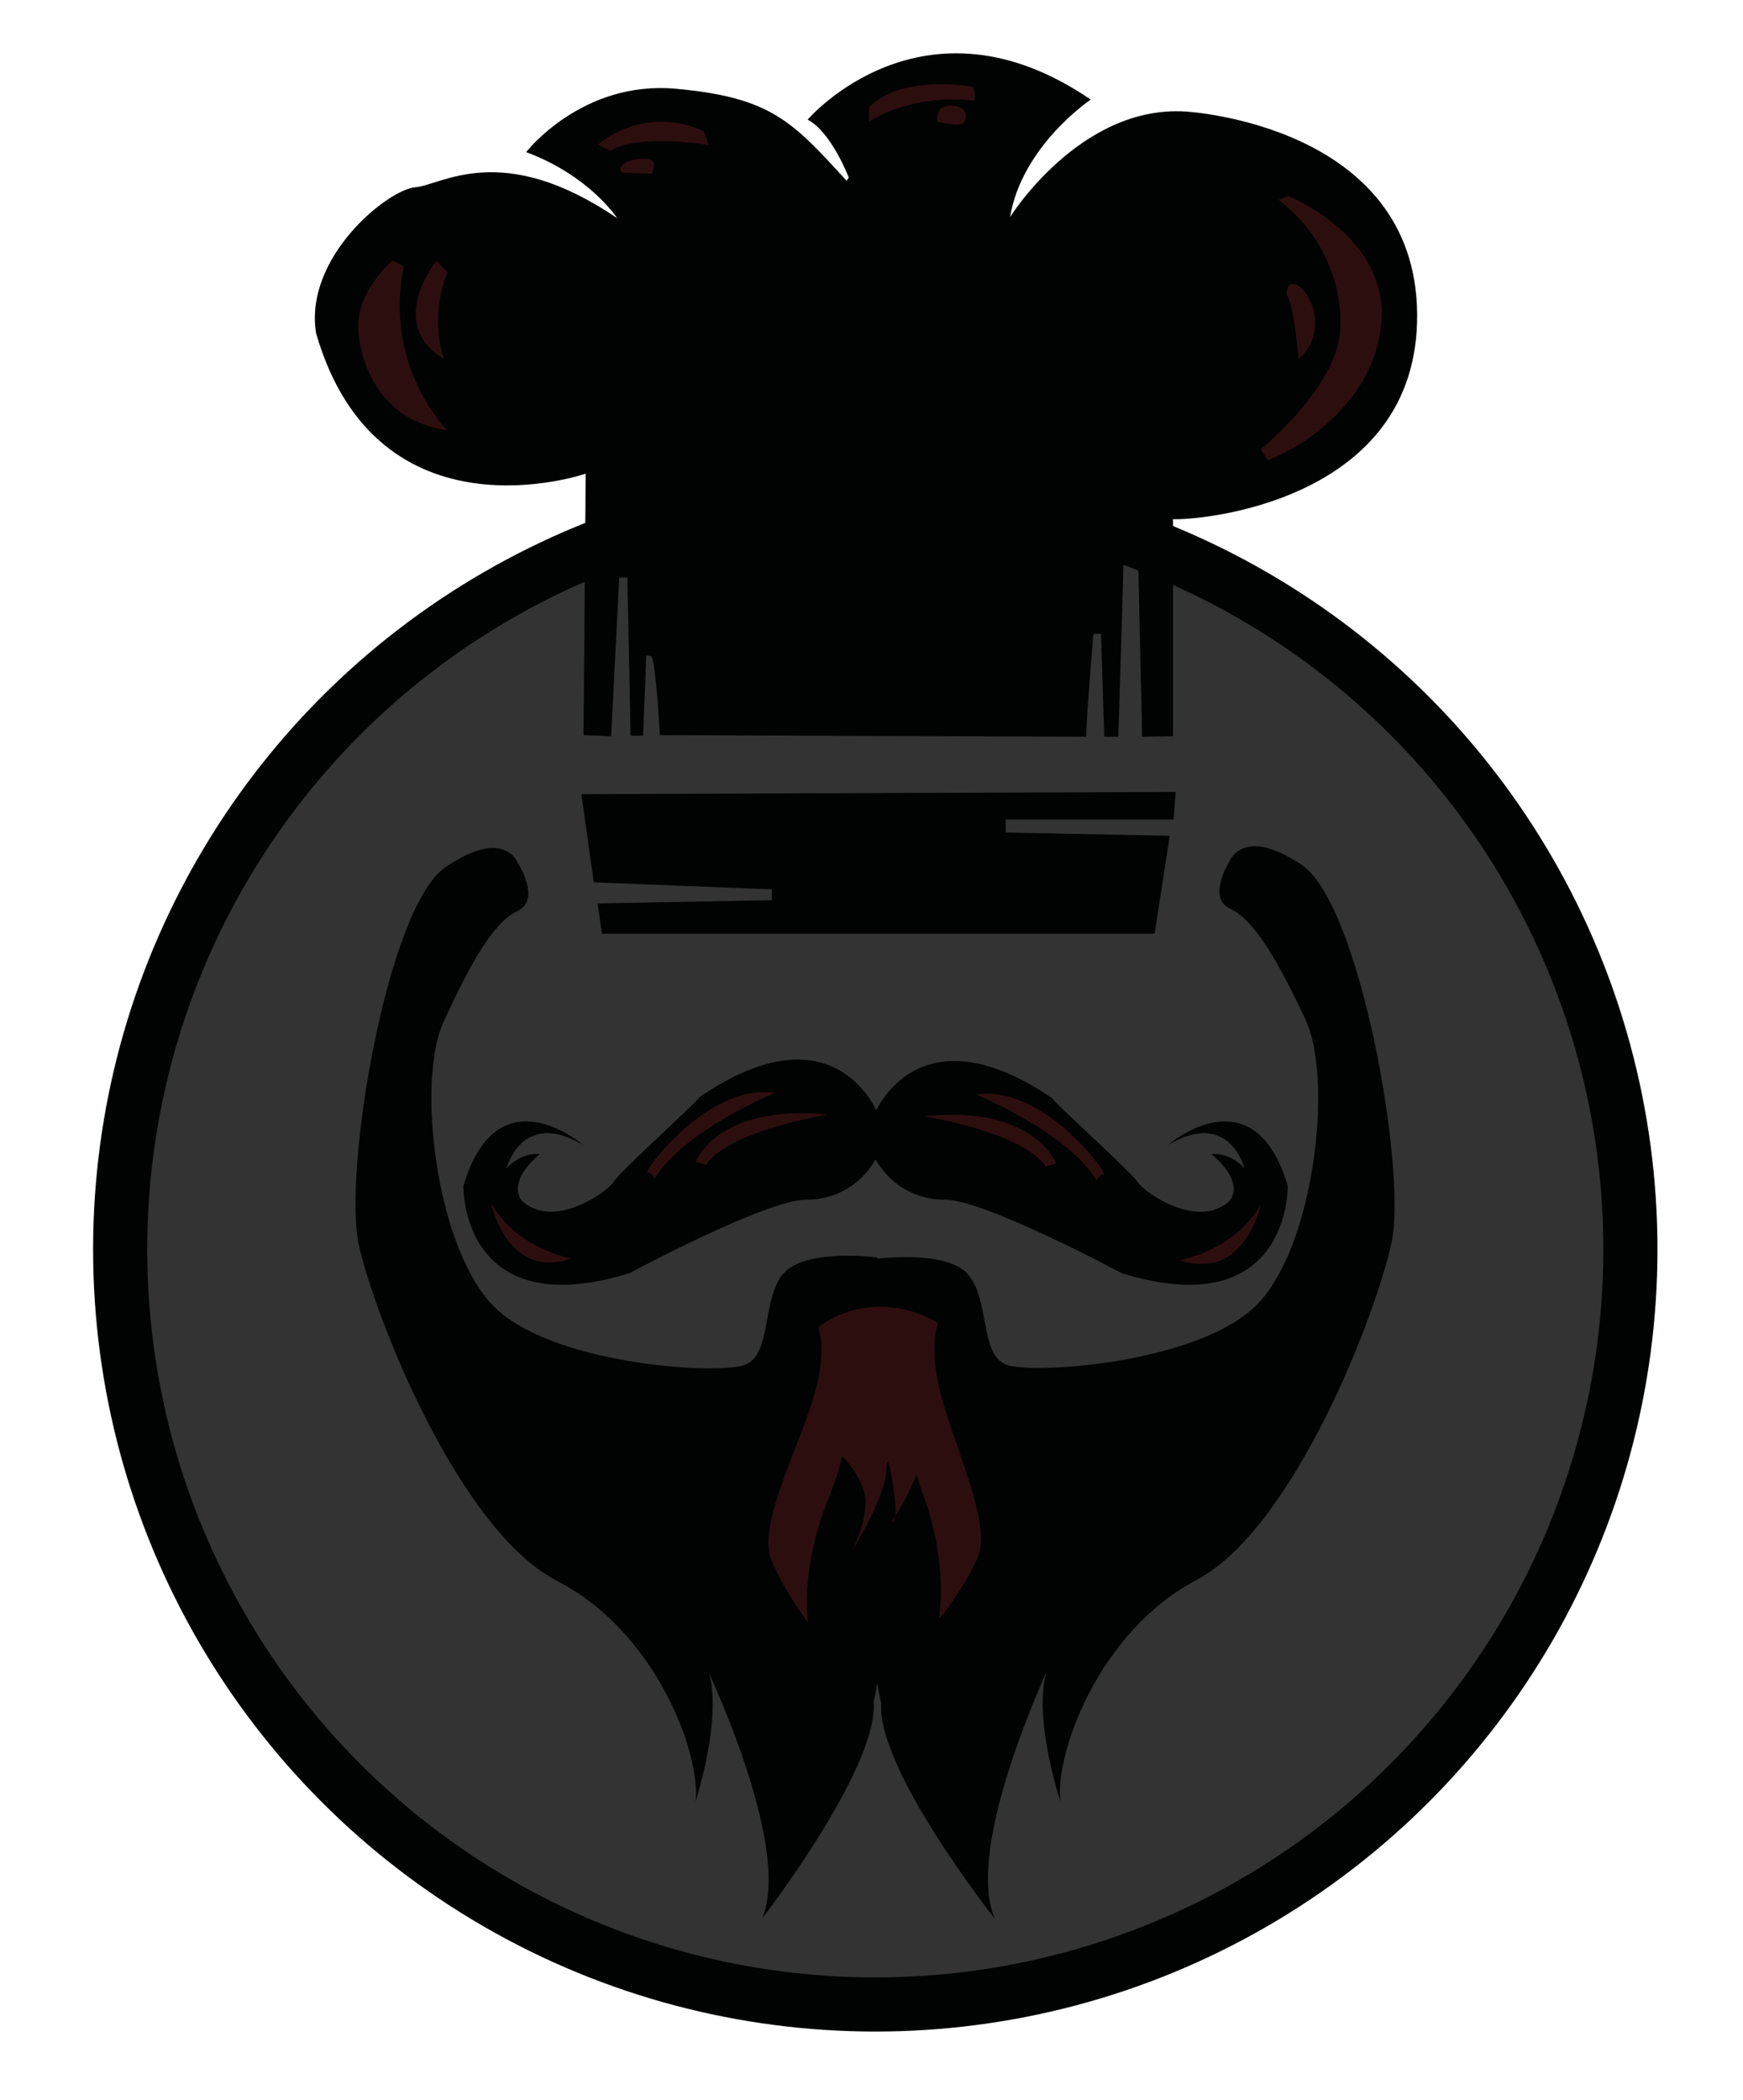 <?xml version="1.0" encoding="utf-8"?>
<!-- Generator: Adobe Illustrator 21.0.2, SVG Export Plug-In . SVG Version: 6.00 Build 0)  -->
<svg version="1.1" id="Layer_1" xmlns="http://www.w3.org/2000/svg" xmlns:xlink="http://www.w3.org/1999/xlink" x="0px" y="0px"
	 viewBox="0 0 322 388" style="enable-background:new 0 0 322 388;" xml:space="preserve">
<style type="text/css">
	.st0{fill:#333333;stroke:#010202;stroke-width:10;stroke-miterlimit:10;}
	.st1{fill:#010202;}
	.st2{fill:#2D0E0F;}
</style>
<circle class="st0" cx="161.7" cy="230.8" r="139.5"/>
<path class="st1" d="M107.8,135.8l0.4-48.3c0,0-38.4,13.3-49.8-25.9c-2.3-14.1,13.3-26.6,18.3-27c4.9-0.4,16-8.8,37.3,5.7
	c0,0-5-7.8-16.8-12.2c0,0,10.3-13.3,27.7-11.7c17.4,1.6,21.4,5.9,31.5,17l0.4-0.6c0,0-3.2-8.4-7.6-10.7c0,0,21.3-24.9,52.3-3.7
	c0,0-12.7,8.5-14.9,21.7c0,0,12.9-20.7,32.4-19.5c0,0,42.5,2.3,42.8,37.4c0.3,35-40.9,38.2-45.1,37.9v40.1l-5.7,0.1l-0.9-39.8
	l-2.3,0.1l-1.2,39.7h-2.6l-0.6-19H202c0,0-1.5,17.6-1.3,19l-78.8-0.3c0,0-0.7-13.5-1.6-14.6l-0.9-0.1l-0.6,14.8h-2.3l-0.6-29.2h-1.5
	l-1.5,29.3L107.8,135.8z"/>
<g id="XMLID_2_">
	<g>
		<path class="st2" d="M72.5,48.1l2.1,1.1c-3.8,18.5,8,30.3,8,30.3c-15.2-2.2-16.3-17.4-16.3-17.4C65,54.5,72.5,48.1,72.5,48.1z"/>
	</g>
	<g>
	</g>
</g>
<path class="st2" d="M82,66.3c0,0-10.7-5.2-1.4-18.1l2.1,2.1C82.7,50.3,79.2,57.6,82,66.3z"/>
<path class="st2" d="M115.1,31.9l5.4,0.2c0,0,0.7-2-0.1-2.5s-4.5-0.3-5.4,0.9S115.1,31.9,115.1,31.9z"/>
<path class="st2" d="M130.9,26.8c0,0-12.5-2.2-18.1,1c0.3,0.4-2.3-1.1-2.3-1.1s8.1-7.5,19.5-2.5L130.9,26.8z"/>
<path class="st2" d="M160.5,22.5c0,0,7.7-5.3,19.5-3.9c0,0,0.4-2.4-0.5-2.6s-13.4-2.1-19,3.9C160.6,19.8,160.5,22.5,160.5,22.5z"/>
<path class="st2" d="M173.2,22.5c0,0,4.1,1,4.8,0.2s1-3-2.2-3.2S173.2,22.5,173.2,22.5z"/>
<path class="st2" d="M238,36.2l-1.8,0.7c12.6,9.8,11.4,23.2,11.4,23.2c0.2,10.9-14.7,22.9-14.7,22.9l1.3,2c4.3-1.4,19.7-9.7,21-25.5
	C256.5,43.6,238,36.2,238,36.2z"/>
<path class="st2" d="M239.9,66.3c0,0-0.9-10.5-2.2-11.8c0,0-0.3-3.2,2.3-1.6C242.5,54.6,245.2,61.7,239.9,66.3z"/>
<polygon class="st1" points="107.4,146.7 109.7,163 142.6,164.3 142.6,166.3 110.4,166.9 111.2,172.5 213.3,172.5 216.1,154.4 
	185.8,153.8 185.8,151.4 216.8,151.4 217.2,146.3 "/>
<path class="st1" d="M161.4,206.1c0,0,7.8-20.4,33-3.2c0.2,0.7,14.6,13.6,15.8,15.5c1.2,1.9,10.9,8.7,16.8,3.6c0,0,3.5-3.1-3.2-8.8
	c0,0,3.2-0.5,6.1,2.6c0,0-2.8-11-14.1-4.3c0,0,15.8-13.7,22.1,7.6c0,0,0.5,25.7-30.7,16.1c0,0-24.9-13.4-32.6-13.6
	c0,0-8.8,0.7-13.4-8.4C158.7,206.7,161.4,206.1,161.4,206.1z"/>
<path class="st2" d="M170.7,206.2c0,0,18.2,2.9,22.5,9.3l1.9-0.6C195.1,214.9,191.1,204.1,170.7,206.2z"/>
<path class="st2" d="M180.3,202.2c0,0,16.8,6.8,22.3,15.9c0,0,0.4-1.2,1.3-1.2S192.7,200.3,180.3,202.2z"/>
<path class="st2" d="M218,232.8c0,0,10.2-1.8,14.9-10.3C232.9,222.5,230,236.8,218,232.8z"/>
<path class="st1" d="M162.2,205.8c0,0-7.8-20.4-33-3.1c-0.2,0.7-14.6,13.6-15.8,15.6c-1.2,1.9-10.9,8.8-16.8,3.7
	c0,0-3.5-3.1,3.1-8.8c0,0-3.2-0.5-6.1,2.6c0,0,2.8-11,14.1-4.3c0,0-15.8-13.7-22.1,7.6c0,0-0.5,25.7,30.7,16.1
	c0,0,24.9-13.4,32.6-13.6c0,0,8.8,0.7,13.4-8.4C164.9,206.4,162.2,205.8,162.2,205.8z"/>
<path class="st2" d="M152.9,205.9c0,0-18.2,2.9-22.5,9.3l-1.9-0.6C128.5,214.6,132.5,203.9,152.9,205.9z"/>
<path class="st2" d="M143.2,201.9c0,0-16.8,6.8-22.3,15.9c0,0-0.4-1.2-1.3-1.2C118.7,216.6,130.8,200,143.2,201.9z"/>
<path class="st2" d="M105.6,232.5c0,0-10.2-1.8-14.9-10.3C90.7,222.2,93.6,236.6,105.6,232.5z"/>
<path class="st1" d="M95.6,159.3c0,0-2.5-6.5-13.3,0.9c-10.8,7.3-19,56.5-16,69.8c2.9,13.2,18.5,52.8,36.7,62.1
	c18.1,9.3,26.5,31.8,25.5,40.7c0,0,6.4-19.6,1-26.9c0,0,17.1,34.8,11.3,48.5c0,0,21.6-27.9,20.6-40.1c3.8-13.8,0.7-82,0.7-82
	s-13.5-1.8-17.5,3.1c-3.9,4.9-2,14.7-6.9,16.7c-4.9,2-36.7,0-47-11.3c-10.3-11.3-13.7-41.2-8.8-51.9c4.9-10.8,9.3-18.6,13.7-20.6
	C100.1,166.2,95.6,159.3,95.6,159.3z"/>
<path class="st1" d="M227.2,159c0,0,2.5-6.5,13.3,0.8c10.8,7.3,19.4,56.4,16.6,69.6c-2.8,13.3-18.1,53-36.1,62.5
	c-18,9.5-26.2,32.1-25.1,40.9c0,0-6.5-19.5-1.2-26.9c0,0-16.9,34.9-10.9,48.6c0,0-21.9-27.7-21-39.9c-3.9-13.8-1.4-82-1.4-82
	s13.5-1.9,17.5,2.9c4,4.9,2.1,14.7,7,16.6s36.7-0.3,46.9-11.7s13.4-41.3,8.4-52c-5-10.7-9.5-18.5-13.9-20.5
	C222.8,165.9,227.2,159,227.2,159z"/>
<g>
	<path class="st2" d="M174.3,259.4c-3.1-10.3-1-15-1-15s-10.8-7.2-22.1,0.7l0.5,2.6c0.2,2.4,0,6.4-2,12.3
		c-3.5,10.2-9.6,22.4-7.2,28.2c2.4,5.8,6.8,11.6,6.8,11.6s-1.7-9.9,4-23.6c1-2.5,1.8-5,2.3-7.4l0,0.2c0,0,4.3,4.3,4.3,8.6
		s-2.6,9.1-2.6,9.1s6.5-10.4,6.5-15.5c0-4.5,1.9,5.6,1.6,8.9c0.9-1.5,2.7-4.5,3.9-7.7c0.3,1,0.6,2,1,3c5.2,14,3.1,23.8,3.1,23.8
		s4.7-5.7,7.2-11.4C183.1,282.1,177.4,269.7,174.3,259.4z"/>
	<path class="st2" d="M165,281.1c0.2-0.1,0.3-0.5,0.3-1C164.8,280.9,164.7,281.4,165,281.1z"/>
</g>
</svg>
